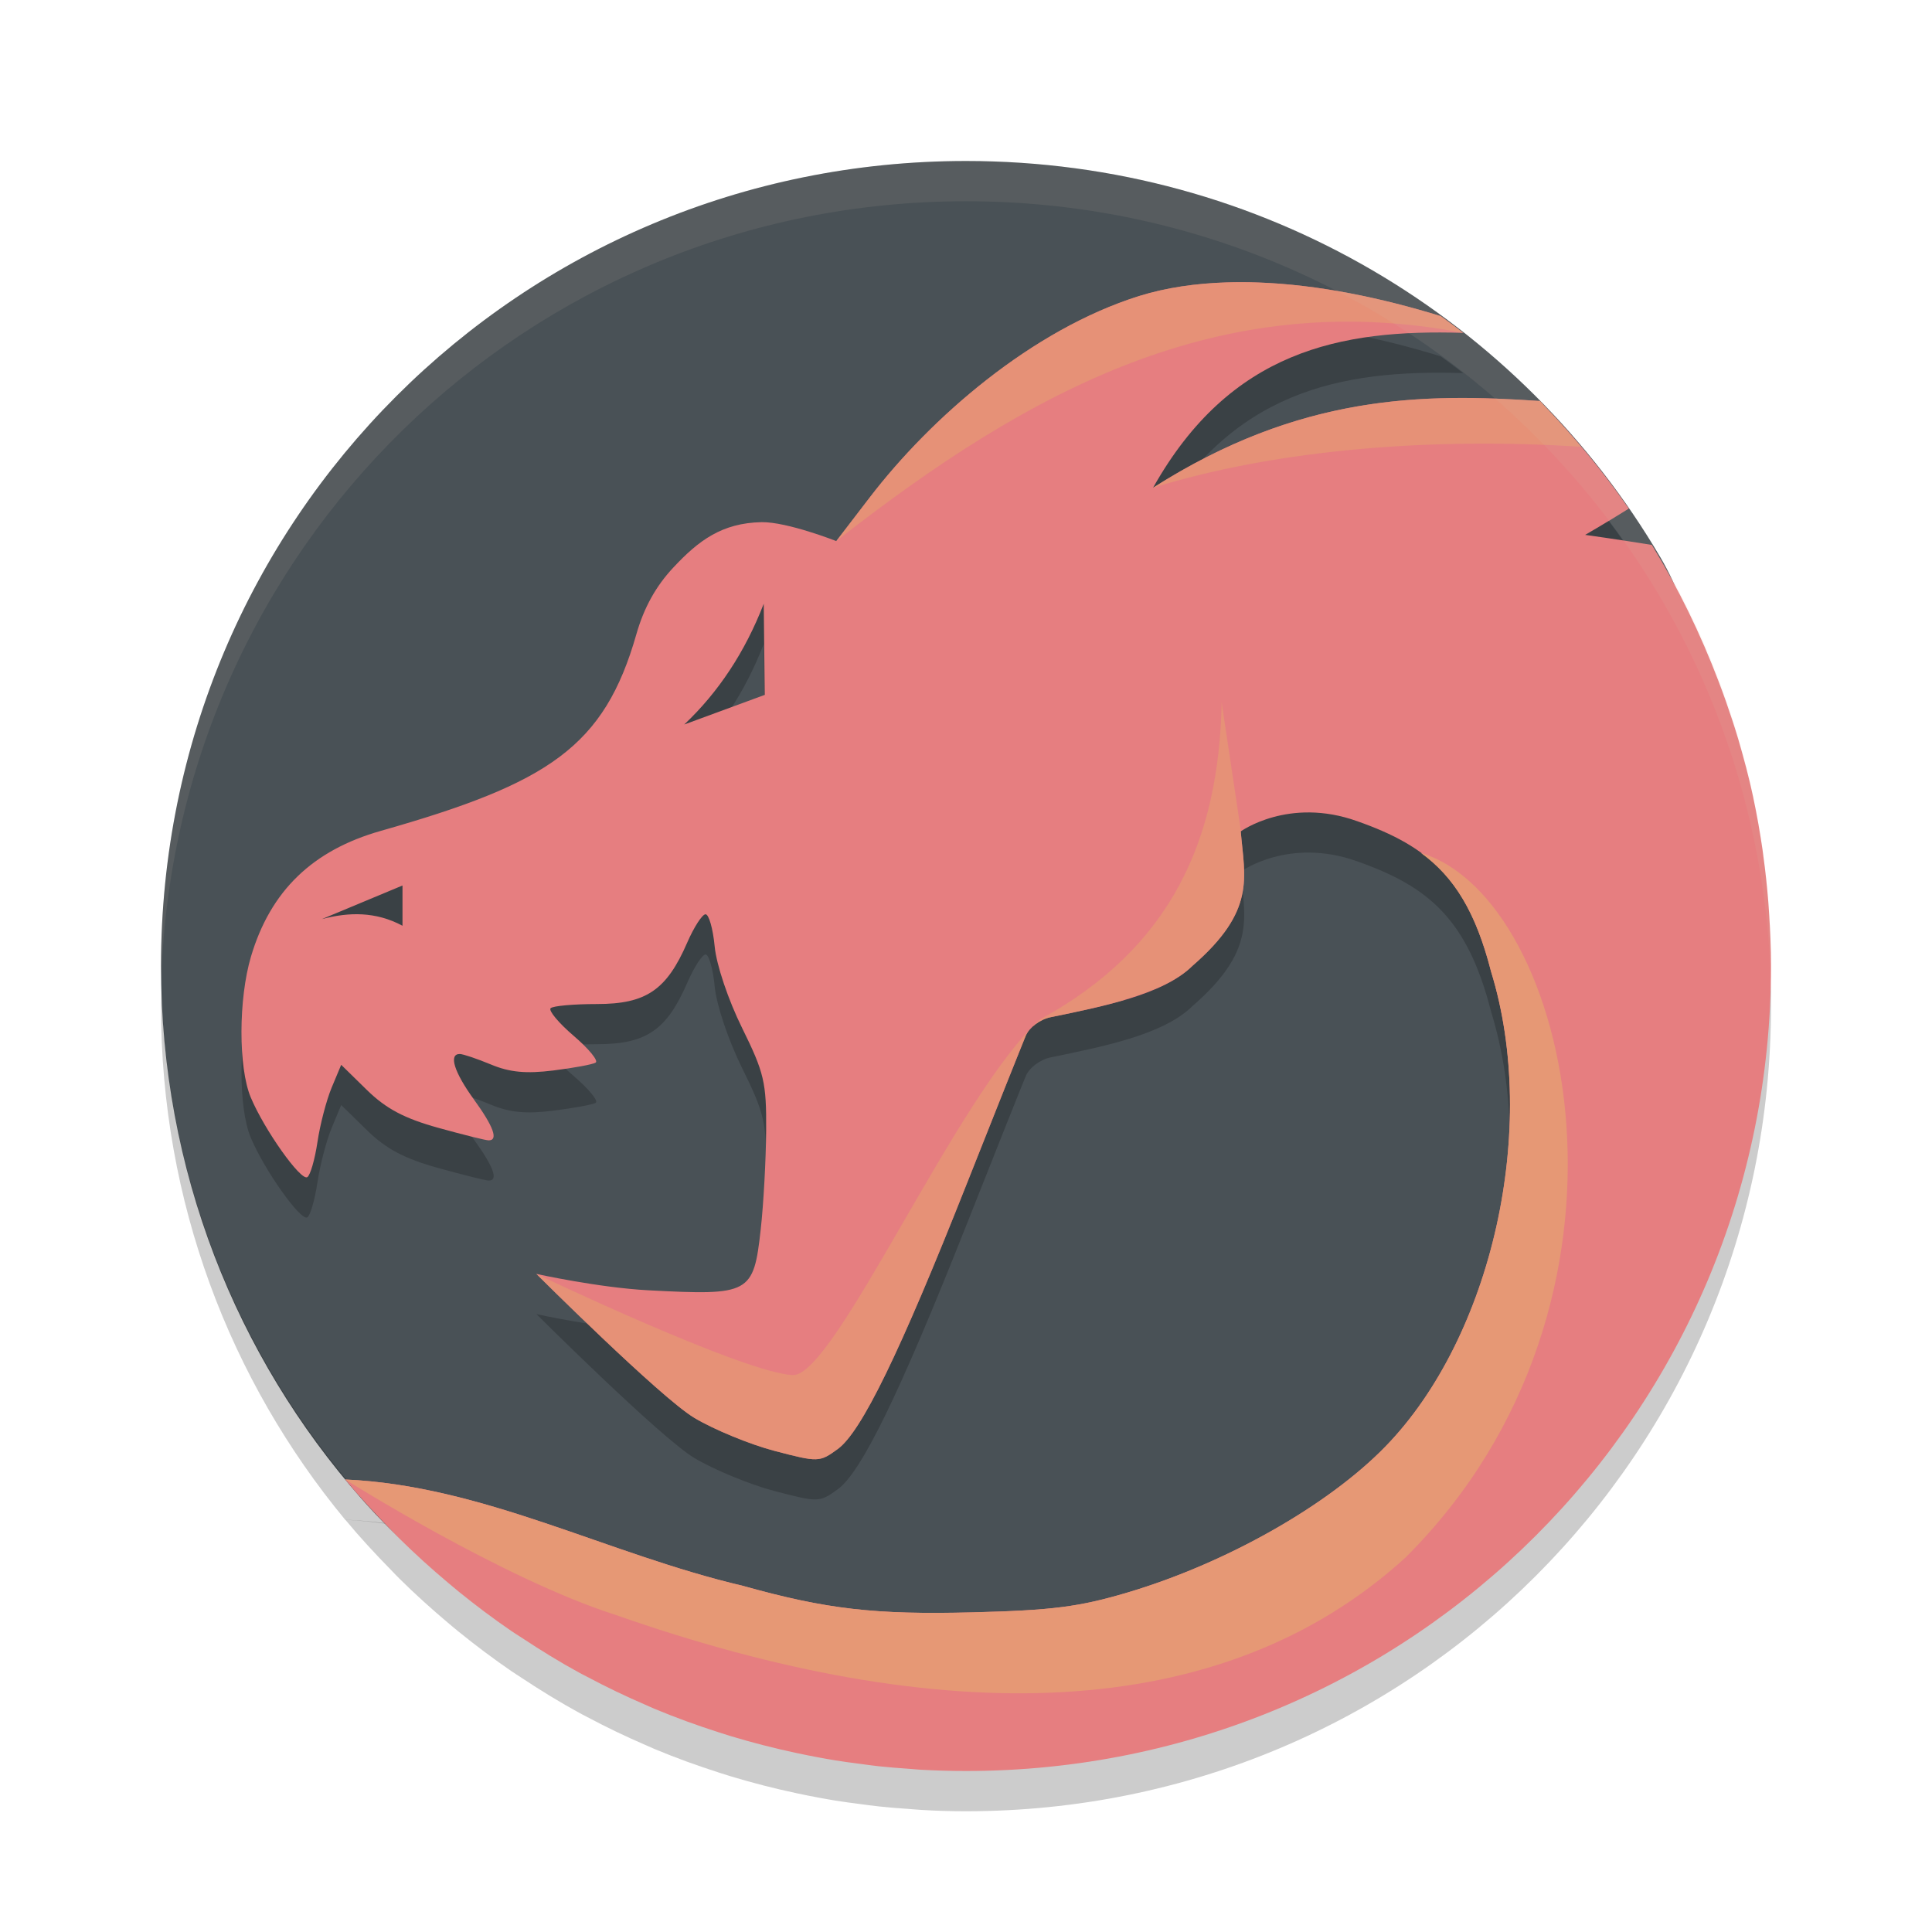 <svg xmlns="http://www.w3.org/2000/svg" width="48" height="48" version="1">
 <path style="fill:#495156" d="m 24,4 c 7.373,0 13.79,3.95 17.258,9.858 1.744,2.97 0.732,6.837 0.732,10.544 0,11.08 -7.111,18.291 -18.191,18.291 -6.002,0 -11.168,-1.31 -14.828,-5.47 C 5.874,33.703 4,29.078 4,24 4,12.92 12.92,4 24,4 Z"/>
 <path style="opacity:0.2" d="M 4.012 24.5 C 4.008 24.667 4 24.832 4 25 C 4 29.858 5.716 34.3 8.576 37.758 C 8.917 37.773 9.252 37.814 9.586 37.857 C 6.243 34.378 4.138 29.698 4.012 24.5 z M 43.988 24.5 C 43.988 24.524 43.985 24.548 43.984 24.572 C 43.988 24.715 44 24.856 44 25 C 44 24.832 43.992 24.667 43.988 24.5 z M 9.715 39.01 C 9.785 39.081 9.853 39.154 9.924 39.225 C 9.853 39.154 9.785 39.081 9.715 39.01 z M 11.131 40.322 C 11.218 40.395 11.304 40.468 11.393 40.539 C 11.305 40.468 11.218 40.395 11.131 40.322 z M 12.713 41.525 C 12.798 41.583 12.885 41.639 12.971 41.695 C 12.885 41.639 12.798 41.583 12.713 41.525 z M 14.4 42.562 C 14.456 42.593 14.514 42.62 14.57 42.65 C 14.514 42.621 14.456 42.593 14.4 42.562 z M 16.076 43.373 C 16.138 43.4 16.199 43.429 16.262 43.455 C 16.199 43.429 16.138 43.4 16.076 43.373 z M 17.9 44.053 C 17.985 44.08 18.069 44.107 18.154 44.133 C 18.069 44.107 17.985 44.08 17.9 44.053 z M 19.799 44.555 C 19.973 44.592 20.147 44.628 20.322 44.66 C 20.147 44.628 19.973 44.592 19.799 44.555 z M 20.77 44.738 C 20.957 44.769 21.147 44.793 21.336 44.818 C 21.147 44.793 20.957 44.768 20.77 44.738 z M 21.842 44.883 C 22.06 44.906 22.281 44.923 22.502 44.939 C 22.281 44.924 22.061 44.906 21.842 44.883 z M 22.898 44.969 C 23.264 44.988 23.63 45 24 45 C 23.63 45 23.263 44.988 22.898 44.969 z"/>
 <path style="opacity:0.2" d="M 30.475,8.016 C 29.71,8.04 28.976,8.145 28.303,8.354 25.631,9.193 23.126,11.378 21.604,13.365 l -0.826,1.078 c 0,0 -1.217,-0.48 -1.855,-0.471 -0.991,0.02 -1.571,0.462 -2.193,1.127 -0.433,0.464 -0.73,0.999 -0.916,1.652 -0.799,2.802 -2.173,3.704 -6.352,4.891 -1.697,0.482 -2.741,1.492 -3.225,3.121 -0.313,1.054 -0.317,2.759 -0.008,3.498 0.336,0.805 1.244,2.085 1.406,1.984 0.075,-0.046 0.187,-0.438 0.252,-0.871 0.065,-0.433 0.224,-1.042 0.354,-1.354 l 0.236,-0.566 0.641,0.627 c 0.476,0.465 0.931,0.705 1.77,0.938 0.62,0.172 1.184,0.312 1.254,0.312 0.246,0 0.124,-0.339 -0.367,-1.018 -0.491,-0.677 -0.632,-1.129 -0.352,-1.129 0.08,0 0.429,0.117 0.775,0.262 0.464,0.194 0.871,0.233 1.549,0.148 0.505,-0.063 0.979,-0.15 1.053,-0.195 0.074,-0.045 -0.171,-0.344 -0.545,-0.664 -0.374,-0.32 -0.632,-0.63 -0.574,-0.688 0.057,-0.057 0.575,-0.104 1.15,-0.104 1.222,0 1.732,-0.346 2.244,-1.527 0.168,-0.386 0.373,-0.703 0.455,-0.703 0.083,0 0.184,0.36 0.227,0.801 0.044,0.456 0.337,1.328 0.682,2.025 0.548,1.109 0.605,1.349 0.598,2.545 -0.005,0.726 -0.065,1.832 -0.135,2.457 -0.178,1.602 -0.265,1.647 -2.791,1.514 -1.239,-0.065 -2.783,-0.406 -2.783,-0.406 0,0 3.075,3.066 3.922,3.574 0.487,0.292 1.386,0.663 1.996,0.822 1.088,0.285 1.117,0.283 1.568,-0.045 0.589,-0.427 1.542,-2.386 3.209,-6.596 0.72,-1.817 1.377,-3.47 1.463,-3.672 0.088,-0.207 0.356,-0.408 0.615,-0.461 1.296,-0.267 2.8,-0.561 3.523,-1.273 1.586,-1.376 1.303,-2.182 1.203,-3.344 0,0 1.193,-0.864 2.893,-0.254 1.787,0.628 2.743,1.45 3.326,3.736 1.198,3.879 0.03,9.072 -2.625,11.801 -1.426,1.466 -3.959,2.899 -6.408,3.627 -1.201,0.357 -1.866,0.442 -3.848,0.492 -2.426,0.062 -3.63,-0.077 -5.707,-0.658 -3.394,-0.798 -6.434,-2.487 -9.881,-2.643 0.36,0.435 0.744,0.849 1.139,1.252 0.07,0.071 0.138,0.145 0.209,0.215 0.387,0.383 0.79,0.747 1.207,1.098 0.088,0.074 0.176,0.148 0.266,0.221 0.421,0.341 0.855,0.668 1.303,0.975 0.089,0.061 0.181,0.118 0.271,0.178 0.464,0.307 0.939,0.599 1.43,0.867 0.063,0.034 0.128,0.066 0.191,0.1 0.475,0.253 0.963,0.487 1.461,0.701 0.07,0.03 0.139,0.062 0.209,0.092 0.528,0.221 1.069,0.416 1.619,0.592 0.091,0.029 0.182,0.058 0.273,0.086 0.535,0.162 1.081,0.302 1.635,0.42 0.184,0.039 0.369,0.077 0.555,0.111 0.137,0.025 0.273,0.05 0.41,0.072 0.193,0.031 0.387,0.056 0.582,0.082 0.168,0.022 0.336,0.046 0.506,0.064 0.244,0.026 0.49,0.045 0.736,0.062 0.101,0.007 0.201,0.018 0.303,0.023 C 23.251,44.989 23.624,45 24,45 c 11.08,0 20,-8.92 20,-20 0,-0.439 -0.019,-0.873 -0.047,-1.305 -0.006,-0.1 -0.014,-0.199 -0.021,-0.299 -0.029,-0.369 -0.068,-0.733 -0.117,-1.096 -0.008,-0.06 -0.015,-0.12 -0.023,-0.18 -0.064,-0.44 -0.14,-0.875 -0.232,-1.305 -9.52e-4,-0.004 -9.51e-4,-0.009 -0.002,-0.014 -0.103,-0.486 -0.232,-0.962 -0.369,-1.434 -0.094,-0.32 -0.199,-0.635 -0.309,-0.947 -0.058,-0.167 -0.12,-0.331 -0.182,-0.496 -0.448,-1.18 -0.998,-2.309 -1.648,-3.371 -0.003,-0.005 -0.005,-0.011 -0.008,-0.016 -0.892,-0.145 -1.658,-0.25 -1.658,-0.25 0,0 0.506,-0.291 1.086,-0.654 -0.015,-0.022 -0.033,-0.042 -0.049,-0.064 -0.617,-0.887 -1.305,-1.719 -2.055,-2.492 -0.036,-0.037 -0.067,-0.078 -0.104,-0.115 C 35.359,10.764 32.299,10.792 28.648,13.117 30.563,9.71 33.301,9.176 36.352,9.27 36.17,9.127 35.982,8.99 35.795,8.854 34.326,8.401 32.748,8.07 31.248,8.018 30.987,8.008 30.729,8.008 30.475,8.016 Z M 18.975,16 19,18.264 17,19 c 0.844,-0.798 1.507,-1.792 1.975,-3 z M 10,23 v 1 C 9.333,23.643 8.667,23.659 8,23.834 Z"/>
 <path style="fill:#e67e80" d="M 30.475 7.016 C 29.71 7.04 28.976 7.145 28.303 7.354 C 25.631 8.193 23.126 10.378 21.604 12.365 L 20.777 13.443 C 20.777 13.443 19.56 12.964 18.922 12.973 C 17.931 12.993 17.351 13.434 16.729 14.1 C 16.295 14.563 15.999 15.098 15.812 15.752 C 15.013 18.554 13.639 19.456 9.461 20.643 C 7.764 21.124 6.72 22.134 6.236 23.764 C 5.923 24.817 5.92 26.522 6.229 27.262 C 6.565 28.066 7.472 29.346 7.635 29.246 C 7.709 29.2 7.822 28.808 7.887 28.375 C 7.951 27.942 8.11 27.333 8.24 27.021 L 8.477 26.455 L 9.117 27.082 C 9.593 27.547 10.048 27.787 10.887 28.02 C 11.507 28.192 12.071 28.332 12.141 28.332 C 12.386 28.332 12.265 27.993 11.773 27.314 C 11.283 26.637 11.141 26.186 11.422 26.186 C 11.502 26.186 11.851 26.303 12.197 26.447 C 12.661 26.641 13.069 26.68 13.746 26.596 C 14.252 26.533 14.725 26.446 14.799 26.4 C 14.873 26.355 14.628 26.056 14.254 25.736 C 13.88 25.416 13.622 25.106 13.68 25.049 C 13.737 24.991 14.255 24.945 14.83 24.945 C 16.052 24.945 16.562 24.599 17.074 23.418 C 17.242 23.032 17.447 22.715 17.529 22.715 C 17.612 22.715 17.714 23.075 17.756 23.516 C 17.8 23.972 18.093 24.844 18.438 25.541 C 18.985 26.65 19.043 26.89 19.035 28.086 C 19.03 28.812 18.97 29.918 18.9 30.543 C 18.722 32.145 18.636 32.19 16.109 32.057 C 14.871 31.991 13.326 31.65 13.326 31.65 C 13.326 31.65 16.401 34.716 17.248 35.225 C 17.735 35.517 18.634 35.887 19.244 36.047 C 20.332 36.332 20.361 36.33 20.812 36.002 C 21.401 35.575 22.355 33.616 24.021 29.406 C 24.741 27.589 25.399 25.936 25.484 25.734 C 25.572 25.527 25.84 25.327 26.1 25.273 C 27.396 25.007 28.9 24.713 29.623 24 C 31.209 22.624 30.926 21.818 30.826 20.656 C 30.826 20.656 32.019 19.793 33.719 20.402 C 35.506 21.03 36.461 21.853 37.045 24.139 C 38.243 28.017 37.075 33.211 34.42 35.939 C 32.994 37.405 30.461 38.839 28.012 39.566 C 26.811 39.923 26.145 40.008 24.164 40.059 C 21.738 40.121 20.534 39.982 18.457 39.4 C 15.063 38.602 12.023 36.913 8.576 36.758 C 8.936 37.193 9.32 37.607 9.715 38.01 C 9.785 38.081 9.853 38.154 9.924 38.225 C 10.311 38.607 10.714 38.972 11.131 39.322 C 11.219 39.396 11.307 39.47 11.396 39.543 C 11.817 39.884 12.251 40.211 12.699 40.518 C 12.788 40.579 12.88 40.636 12.971 40.695 C 13.435 41.002 13.91 41.295 14.4 41.562 C 14.463 41.597 14.528 41.628 14.592 41.662 C 15.067 41.915 15.555 42.149 16.053 42.363 C 16.123 42.393 16.191 42.426 16.262 42.455 C 16.79 42.676 17.33 42.871 17.881 43.047 C 17.972 43.076 18.063 43.105 18.154 43.133 C 18.69 43.295 19.235 43.435 19.789 43.553 C 19.973 43.592 20.158 43.63 20.344 43.664 C 20.48 43.689 20.616 43.714 20.754 43.736 C 20.947 43.768 21.141 43.793 21.336 43.818 C 21.504 43.841 21.672 43.865 21.842 43.883 C 22.086 43.909 22.332 43.928 22.578 43.945 C 22.679 43.952 22.779 43.963 22.881 43.969 C 23.251 43.989 23.624 44 24 44 C 35.08 44 44 35.08 44 24 C 44 23.561 43.981 23.127 43.953 22.695 C 43.947 22.596 43.939 22.496 43.932 22.396 C 43.902 22.028 43.864 21.663 43.814 21.301 C 43.806 21.241 43.8 21.181 43.791 21.121 C 43.727 20.682 43.651 20.246 43.559 19.816 C 43.558 19.812 43.558 19.807 43.557 19.803 C 43.454 19.317 43.325 18.841 43.188 18.369 C 43.093 18.05 42.988 17.734 42.879 17.422 C 42.821 17.255 42.759 17.091 42.697 16.926 C 42.249 15.746 41.699 14.617 41.049 13.555 C 41.046 13.55 41.044 13.544 41.041 13.539 C 40.149 13.394 39.383 13.289 39.383 13.289 C 39.383 13.289 39.889 12.998 40.469 12.635 C 40.453 12.613 40.435 12.592 40.42 12.57 C 39.803 11.683 39.115 10.851 38.365 10.078 C 38.329 10.041 38.298 10 38.262 9.963 C 35.359 9.764 32.299 9.792 28.648 12.117 C 30.563 8.71 33.301 8.176 36.352 8.27 C 36.17 8.127 35.982 7.99 35.795 7.854 C 34.326 7.401 32.748 7.07 31.248 7.018 C 30.987 7.008 30.729 7.008 30.475 7.016 z M 18.975 15 L 19 17.264 L 17 18 C 17.844 17.202 18.507 16.208 18.975 15 z M 10 22 L 10 23 C 9.333 22.643 8.667 22.659 8 22.834 L 10 22 z"/>
 <path style="fill:#e69875" d="m 35.305,21.193 c 0.819,0.598 1.361,1.46 1.74,2.945 1.198,3.879 0.03,9.072 -2.625,11.801 -1.426,1.466 -3.959,2.899 -6.408,3.627 -1.201,0.357 -1.866,0.442 -3.848,0.492 -2.426,0.062 -3.63,-0.077 -5.707,-0.658 -3.394,-0.798 -6.434,-2.487 -9.881,-2.643 0,0 3.913,2.468 6.713,3.363 8.061,2.832 15.039,2.76 19.627,-1.42 6.417,-6.386 4.125,-16.392 0.389,-17.508 z"/>
 <path style="opacity:0.74;fill:#e69875" d="M 30.475,7.016 C 29.71,7.04 28.976,7.145 28.303,7.354 25.631,8.193 23.126,10.378 21.604,12.365 l -0.826,1.078 C 25.574,9.69 30.323,7.116 36.352,8.27 36.17,8.127 35.982,7.99 35.795,7.854 34.326,7.401 32.748,7.07 31.248,7.018 30.987,7.008 30.729,7.008 30.475,7.016 Z m 5.574,2.873 c -2.256,0.033 -4.662,0.485 -7.4,2.229 3.121,-0.97 7.049,-1.256 10.631,-1.016 -0.296,-0.35 -0.596,-0.695 -0.914,-1.023 -0.036,-0.037 -0.067,-0.078 -0.104,-0.115 -0.726,-0.05 -1.461,-0.085 -2.213,-0.074 z m -5.697,7.559 c -0.068,3.4 -1.236,6.09 -4.518,7.883 -2.045,1.837 -5.092,8.874 -6.135,8.832 -1.213,-0.049 -6.373,-2.512 -6.373,-2.512 0,0 3.075,3.066 3.922,3.574 0.487,0.292 1.386,0.663 1.996,0.822 1.088,0.285 1.117,0.283 1.568,-0.045 0.589,-0.427 1.542,-2.386 3.209,-6.596 0.72,-1.817 1.377,-3.47 1.463,-3.672 0.088,-0.207 0.356,-0.408 0.615,-0.461 0.602,-0.124 1.245,-0.257 1.838,-0.432 -0.003,-0.002 -0.003,-0.004 -0.006,-0.006 0.342,-0.1 0.668,-0.214 0.957,-0.35 0.136,-0.064 0.262,-0.134 0.379,-0.209 0.007,-0.005 0.016,-0.009 0.023,-0.014 0.001,-8.13e-4 0.003,-0.001 0.004,-0.002 0.122,-0.08 0.232,-0.167 0.328,-0.262 1.586,-1.376 1.303,-2.182 1.203,-3.344 0,0 0.006,-0.004 0.006,-0.004 z"/>
 <path style="opacity:0.1;fill:#d3c6aa" d="M 24,4 C 12.921,4 4.002,12.92 4.002,24 c 0,0.168 -0.004,0.333 0,0.5 C 4.266,13.654 13.089,5 24,5 c 10.911,0 19.734,8.654 19.998,19.5 0.004,-0.167 0,-0.332 0,-0.5 C 43.998,12.92 35.079,4 24,4 Z"/>
</svg>
